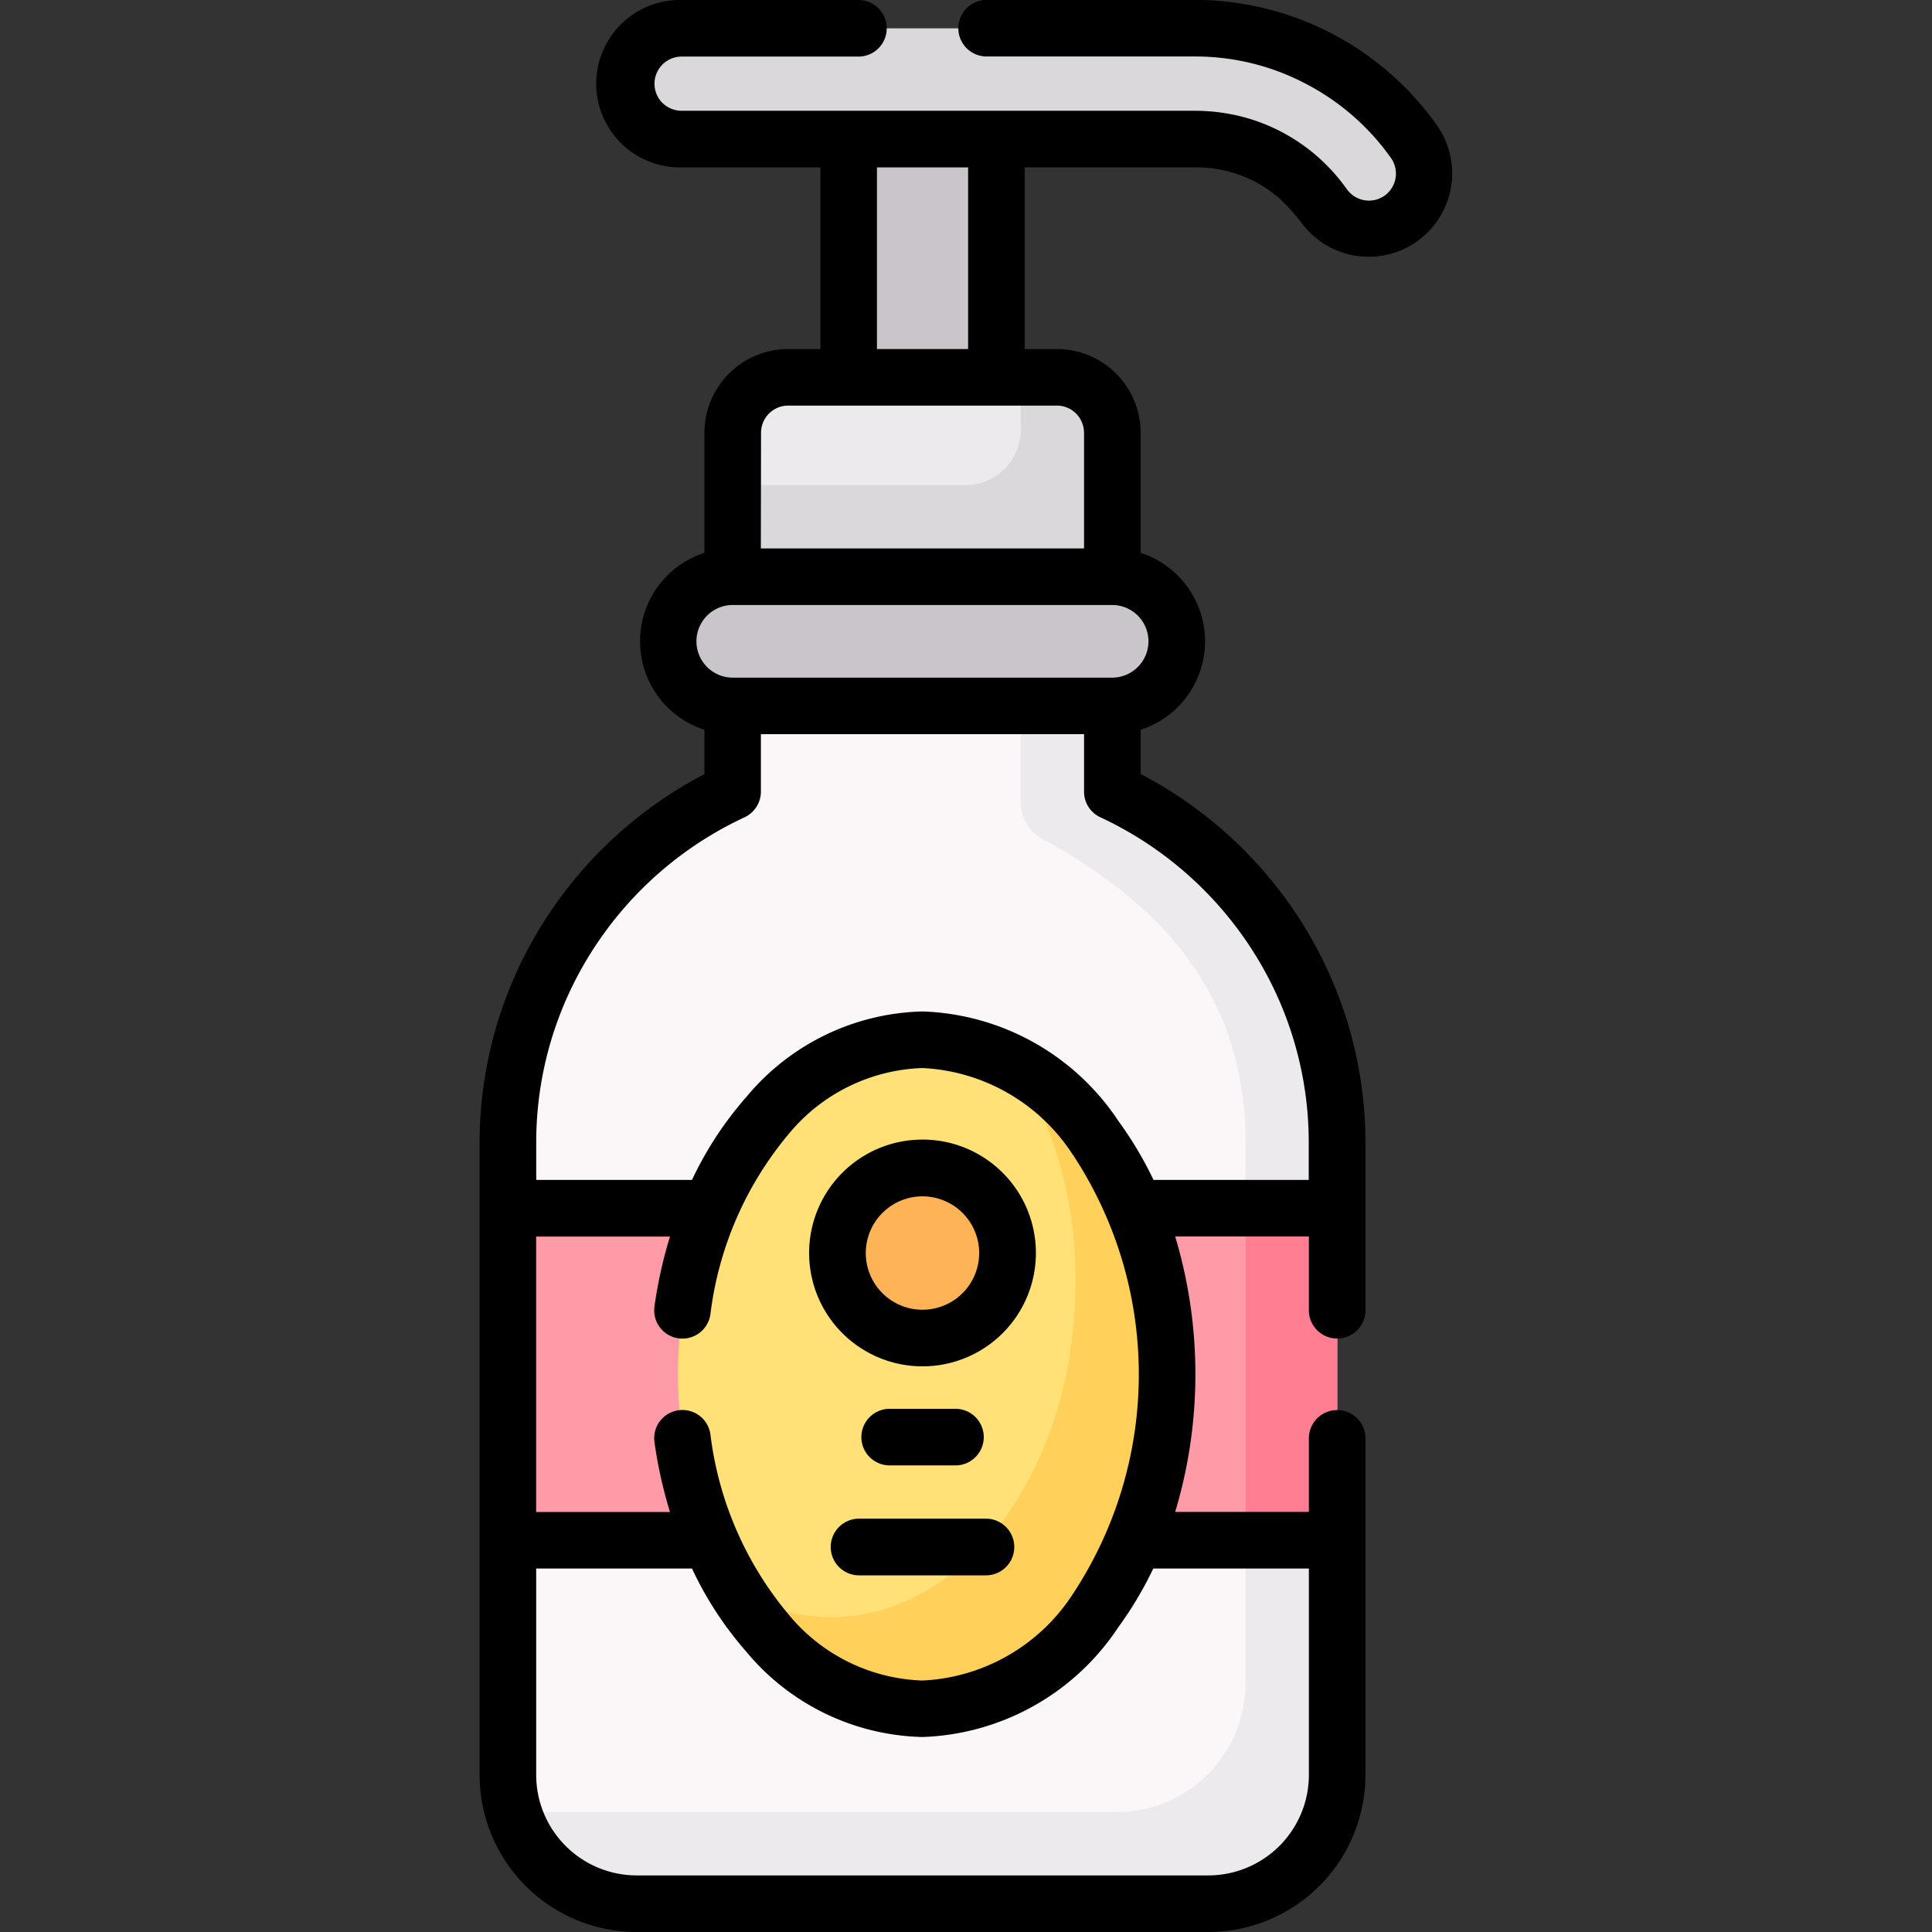 <svg xmlns="http://www.w3.org/2000/svg" xmlns:xlink="http://www.w3.org/1999/xlink" width="55" height="55" viewBox="0 0 55 55">
  <rect x="0" y="0" width="55" height="55" fill="#333333" stroke="none"/>
  <defs>
    <clipPath id="clip-path">
      <rect id="Rectángulo_35048" data-name="Rectángulo 35048" width="55" height="55" transform="translate(600 1501)" fill="#fff505"/>
    </clipPath>
  </defs>
  <g id="Enmascarar_grupo_58" data-name="Enmascarar grupo 58" transform="translate(-600 -1501)" clip-path="url(#clip-path)">
    <g id="locion" transform="translate(600 1501)">
      <g id="Grupo_80952" data-name="Grupo 80952">
        <path id="Trazado_154429" data-name="Trazado 154429" d="M32.4,22.914a11.01,11.01,0,0,1,5.664,9.619v18a3.669,3.669,0,0,1-3.657,3.66H18.117a3.669,3.669,0,0,1-3.657-3.66v-18a11.066,11.066,0,0,1,5.67-9.625,1.193,1.193,0,0,0,.731-1.206V19.574h10.8V21.7a1.227,1.227,0,0,0,.737,1.212Z" fill="#fbf7f8" fill-rule="evenodd"/>
        <path id="Trazado_154430" data-name="Trazado 154430" d="M32.4,22.914a11.01,11.01,0,0,1,5.664,9.619v18a3.669,3.669,0,0,1-3.657,3.66H18.117a3.673,3.673,0,0,1-3.5-2.607H31.8a3.671,3.671,0,0,0,3.657-3.66v-15.4c0-4.12-2.284-6.7-5.664-8.578a1.227,1.227,0,0,1-.737-1.212V20.1h2.607v1.6a1.227,1.227,0,0,0,.737,1.212Z" fill="#eceaed" fill-rule="evenodd"/>
        <path id="Trazado_154431" data-name="Trazado 154431" d="M24.162,2.384h4.2v9.933h-4.2Z" fill="#cac5cb" fill-rule="evenodd"/>
        <path id="Trazado_154432" data-name="Trazado 154432" d="M22.438,10.74h7.649a1.582,1.582,0,0,1,1.577,1.577V16.94h-10.8V12.317A1.582,1.582,0,0,1,22.438,10.74Z" fill="#eceaed" fill-rule="evenodd"/>
        <path id="Trazado_154433" data-name="Trazado 154433" d="M20.861,16.416h10.8a1.841,1.841,0,0,1,0,3.682h-10.8a1.841,1.841,0,0,1,0-3.682Z" fill="#cac5cb" fill-rule="evenodd"/>
        <path id="Trazado_154434" data-name="Trazado 154434" d="M19.405,3.959a1.576,1.576,0,1,1,0-3.152h14.61a7.646,7.646,0,0,1,6.236,3.228,1.571,1.571,0,1,1-2.561,1.821,4.551,4.551,0,0,0-1.611-1.4,4.483,4.483,0,0,0-2.065-.5Z" fill="#dad8db"/>
        <g id="Grupo_80951" data-name="Grupo 80951">
          <path id="Trazado_154435" data-name="Trazado 154435" d="M14.46,34.394H38.065v9.455H14.46Z" fill="#ff9ba7" fill-rule="evenodd"/>
          <path id="Trazado_154436" data-name="Trazado 154436" d="M26.263,48.645c3.837,0,6.964-4.278,6.964-9.522S30.1,29.6,26.262,29.6,19.3,33.876,19.3,39.123s3.127,9.522,6.964,9.522Z" fill="#ffe177" fill-rule="evenodd"/>
          <path id="Trazado_154437" data-name="Trazado 154437" d="M28.954,30.335c2.509,1.44,4.272,4.832,4.272,8.785,0,5.262-3.118,9.525-6.964,9.525a6.391,6.391,0,0,1-5.3-3.347,5.374,5.374,0,0,0,2.692.74c3.846,0,6.964-4.263,6.964-9.525a11.742,11.742,0,0,0-1.666-6.178Z" fill="#ffd05a" fill-rule="evenodd"/>
          <path id="Trazado_154438" data-name="Trazado 154438" d="M26.263,38.094a2.422,2.422,0,1,0-2.421-2.424,2.428,2.428,0,0,0,2.421,2.424Z" fill="#ffb357" fill-rule="evenodd"/>
          <path id="Trazado_154439" data-name="Trazado 154439" d="M27.493,13.809H20.861v2.607h10.8v-4.1a1.582,1.582,0,0,0-1.577-1.577H29.058v1.507A1.568,1.568,0,0,1,27.493,13.809Z" fill="#dad8db" fill-rule="evenodd"/>
          <path id="Trazado_154440" data-name="Trazado 154440" d="M35.459,34.394h2.607v9.455H35.459Z" fill="#ff7e92" fill-rule="evenodd"/>
        </g>
      </g>
      <path id="Trazado_154441" data-name="Trazado 154441" d="M37.261,40.947a.805.805,0,1,1,1.611,0v9.589A4.476,4.476,0,0,1,34.408,55H18.117a4.476,4.476,0,0,1-4.464-4.464v-18a11.75,11.75,0,0,1,1.861-6.346,11.964,11.964,0,0,1,4.54-4.153V20.776a2.648,2.648,0,0,1,0-5.039v-3.42a2.386,2.386,0,0,1,2.384-2.381h.916V4.765H19.405a2.383,2.383,0,1,1,0-4.765h5.033a.805.805,0,0,1,0,1.611H19.405a.773.773,0,0,0-.548,1.318.787.787,0,0,0,.548.225h14.61A5.437,5.437,0,0,1,35.27,3.3a5.189,5.189,0,0,1,1.179.438,5.327,5.327,0,0,1,1.047.71,5.408,5.408,0,0,1,.846.938.771.771,0,0,0,1.133.137A.772.772,0,0,0,39.6,4.5a6.82,6.82,0,0,0-2.445-2.125A6.7,6.7,0,0,0,35.629,1.8a6.793,6.793,0,0,0-1.614-.192H28.087a.805.805,0,0,1,0-1.611h5.929a8.513,8.513,0,0,1,1.991.241,8.42,8.42,0,0,1,3.548,1.836,8.5,8.5,0,0,1,1.352,1.492,2.376,2.376,0,0,1-3.828,2.814,5.806,5.806,0,0,0-.639-.716,3.759,3.759,0,0,0-.728-.5,3.588,3.588,0,0,0-.813-.3,3.715,3.715,0,0,0-.883-.1H29.171V9.936h.917a2.386,2.386,0,0,1,2.384,2.381v3.42a2.648,2.648,0,0,1,0,5.039v1.258a11.965,11.965,0,0,1,4.54,4.153,11.751,11.751,0,0,1,1.86,6.346V37.3a.805.805,0,1,1-1.611,0V35.2H33.455a13.643,13.643,0,0,1,0,7.841h3.806V40.947Zm-11.934.77a.805.805,0,0,1,0-1.611H27.2a.805.805,0,0,1,0,1.611Zm-.871,3.13a.807.807,0,0,1,0-1.614h3.611a.807.807,0,0,1,0,1.614Zm1.806-12.406a3.228,3.228,0,1,1-2.284.947A3.22,3.22,0,0,1,26.263,32.442ZM27.4,34.528a1.614,1.614,0,1,0,.475,1.142,1.608,1.608,0,0,0-.475-1.142Zm3.133-1.666a5.4,5.4,0,0,0-4.275-2.457A5.151,5.151,0,0,0,22.438,32.3a9.846,9.846,0,0,0-2.214,5.113.8.8,0,0,1-1.593-.219,12.9,12.9,0,0,1,.442-1.991h-3.81v7.841h3.81a12.9,12.9,0,0,1-.442-1.991.8.8,0,0,1,1.593-.219,9.845,9.845,0,0,0,2.214,5.113,5.151,5.151,0,0,0,3.825,1.894,5.4,5.4,0,0,0,4.275-2.457,11.35,11.35,0,0,0,0-12.518Zm2.293.728h4.431V32.534a10.123,10.123,0,0,0-1.6-5.475,10.305,10.305,0,0,0-4.309-3.782.8.8,0,0,1-.487-.74V20.9h-9.2v1.635a.808.808,0,0,1-.463.731,10.274,10.274,0,0,0-4.333,3.791,10.122,10.122,0,0,0-1.6,5.475V33.59H19.7a10.018,10.018,0,0,1,1.541-2.354,6.719,6.719,0,0,1,5.024-2.442,6.962,6.962,0,0,1,5.573,3.118,10.569,10.569,0,0,1,1,1.678ZM19.7,44.653H15.264v5.883a2.864,2.864,0,0,0,2.853,2.853H34.408a2.864,2.864,0,0,0,2.853-2.853V44.653H32.831a10.552,10.552,0,0,1-1,1.678,6.962,6.962,0,0,1-5.573,3.118,6.719,6.719,0,0,1-5.024-2.442A10.024,10.024,0,0,1,19.7,44.653ZM27.56,4.765H24.965V9.936H27.56Zm-5.9,10.847h9.2V12.317a.774.774,0,0,0-.228-.545.766.766,0,0,0-.545-.225H22.438a.766.766,0,0,0-.545.225.774.774,0,0,0-.228.545Zm10,1.611h-10.8a1.034,1.034,0,0,0,0,2.068h10.8a1.034,1.034,0,0,0,0-2.068Z"/>
    </g>
  </g>
</svg>
